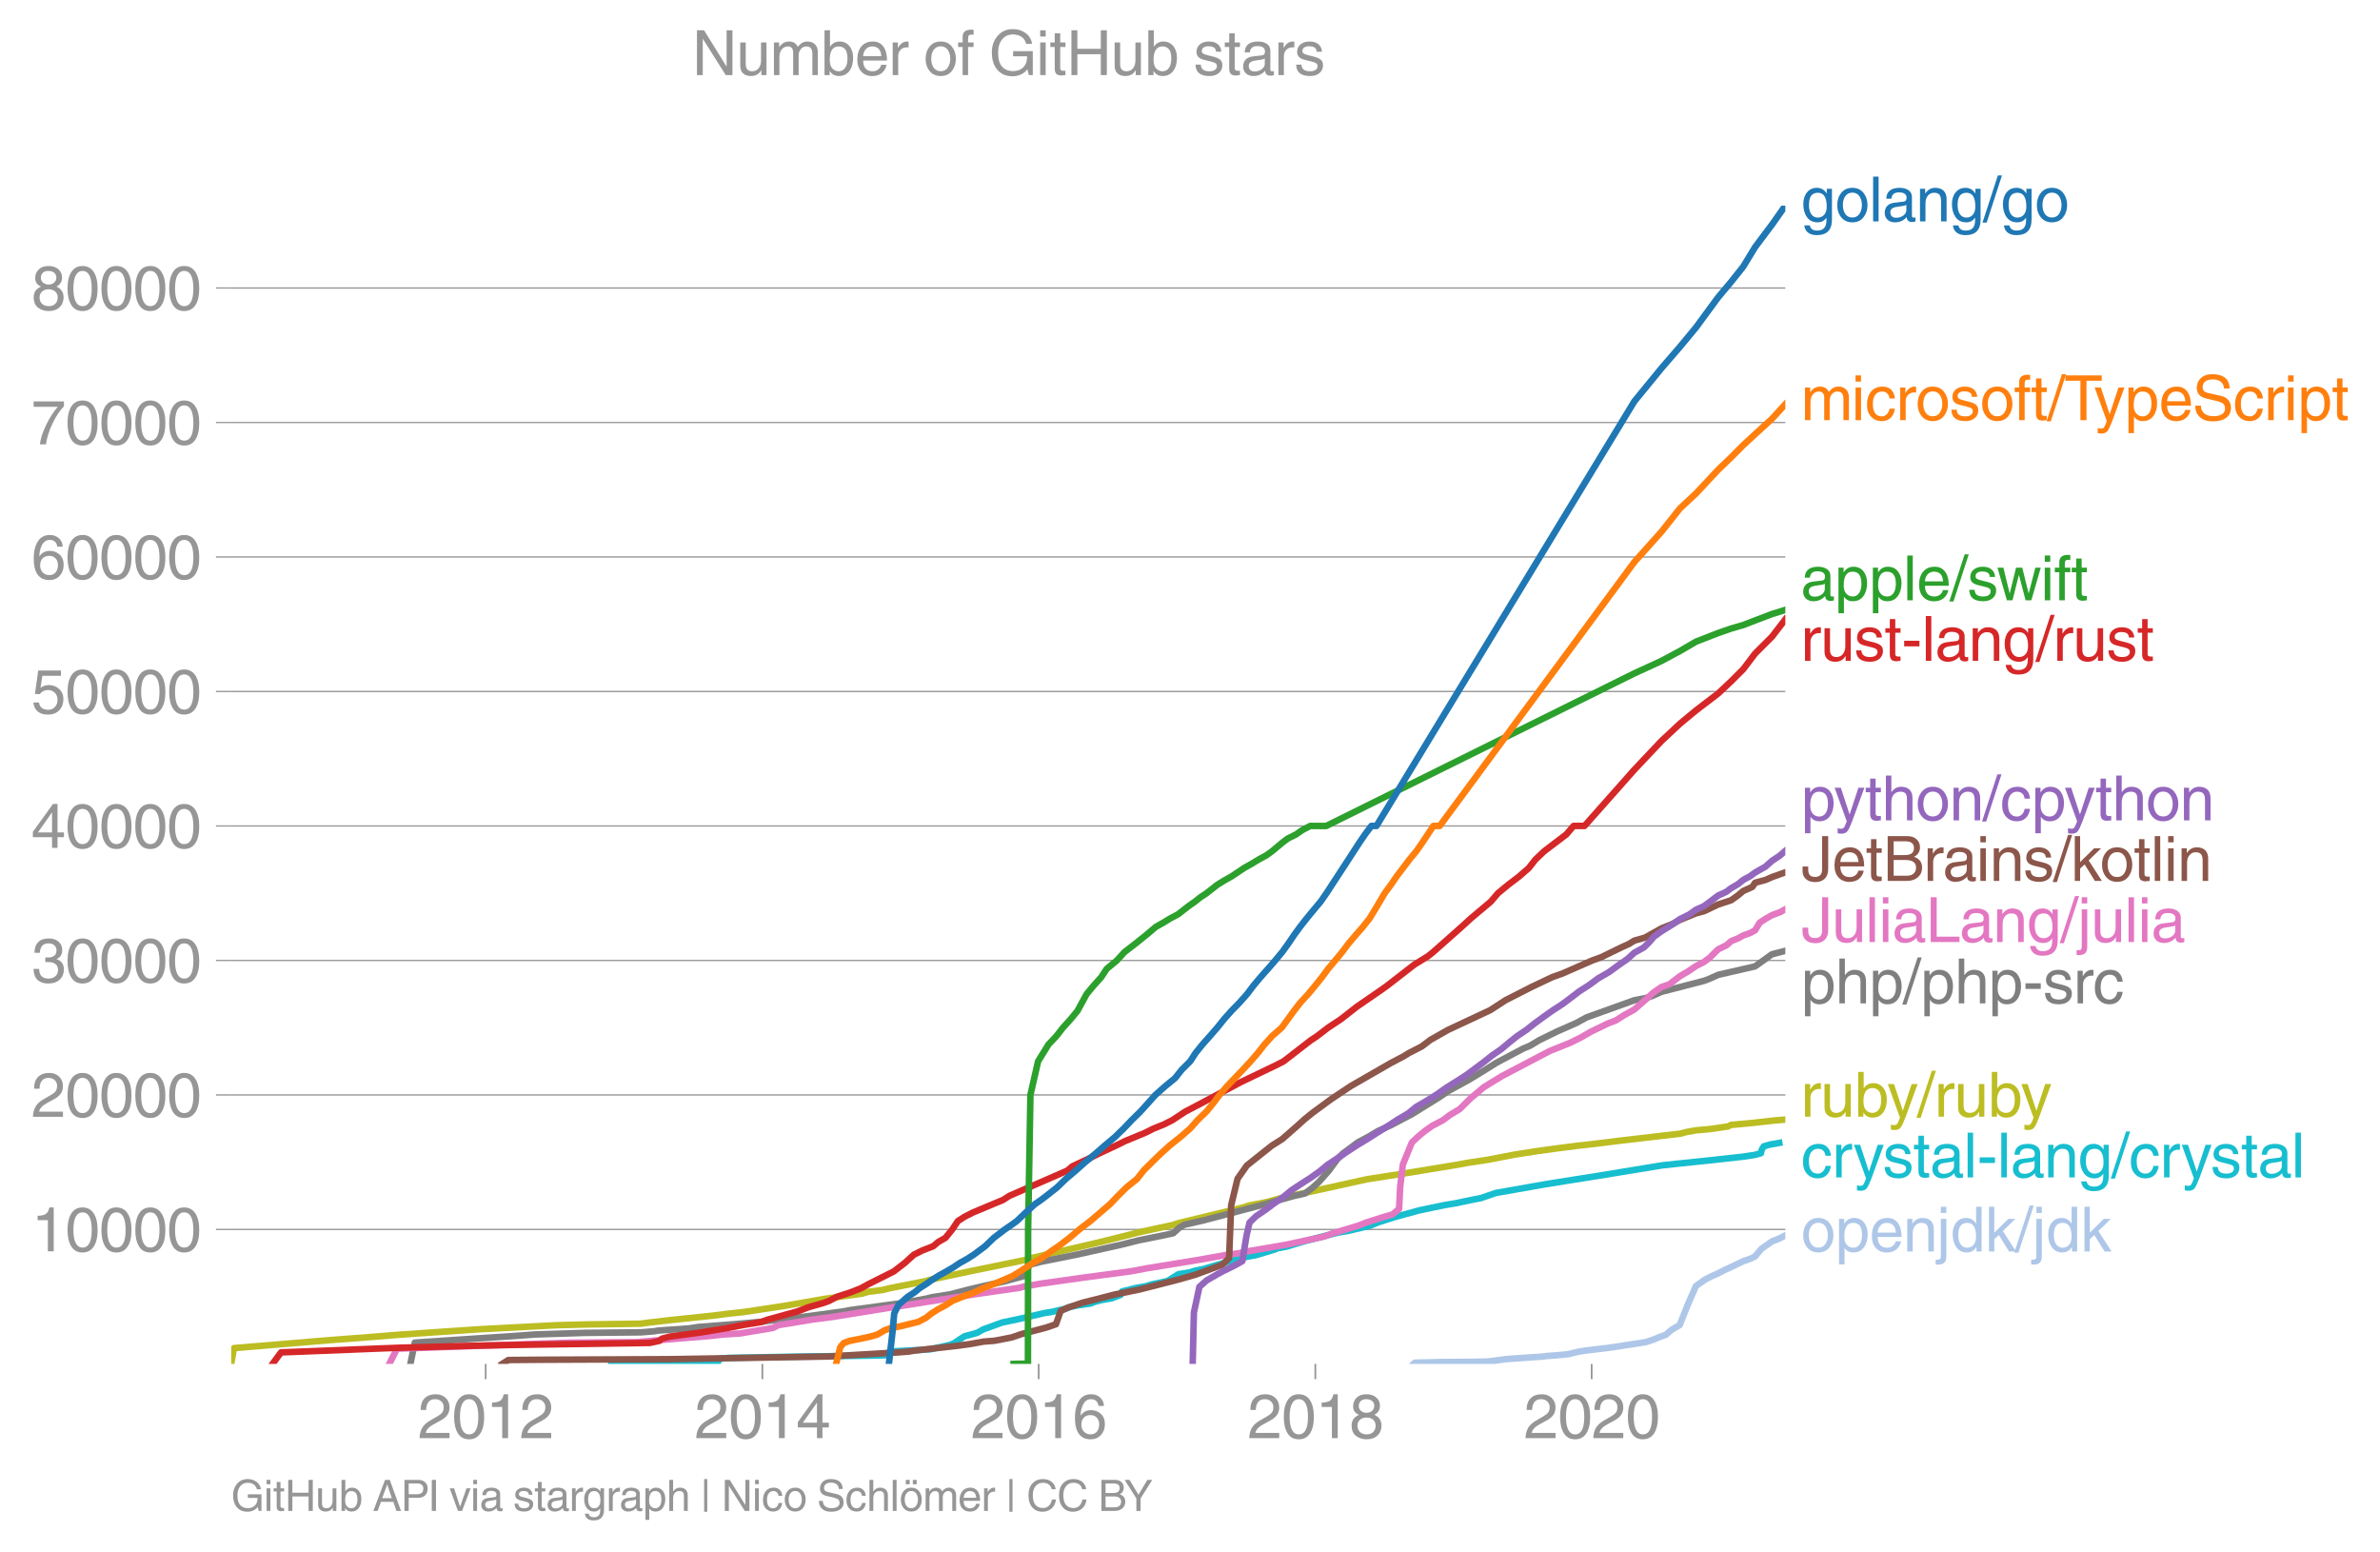 <svg height="475.299" viewBox="0 0 546.893 356.474" width="729.191" xmlns="http://www.w3.org/2000/svg" xmlns:xlink="http://www.w3.org/1999/xlink"><defs><style>*{stroke-linecap:butt;stroke-linejoin:round}</style></defs><g id="figure_1"><path d="M0 356.474h546.893V0H0z" style="fill:none" id="patch_1"/><g id="axes_1"><path d="M53.127 313.361h357.12V47.25H53.127z" style="fill:none" id="patch_2"/><path clip-path="url(#pede89c22ff)" d="m324.828 313.361.31-.278 1.066-.034 1.953-.034 2.464-.07.586-.016 1.337-.003 1.377-.006.911-.01 2.07-.006.654-.01 1.497-.018 1.862-.034 1.053-.037 2.17-.278 2.068-.281 2.048-.14 1.949-.138 1.931-.14 2.224-.141 1.049-.14 1.908-.138 1.651-.14 1.392-.142 2.267-.559 1.778-.278 2.29-.281 2.403-.278 2.02-.281 1.767-.279 1.819-.28 1.852-.279 1.691-.278 1.695-.56 1.316-.559 1.55-.559 1.26-1.118 1.914-1.119 1.77-4.471 1.947-4.471 2.059-1.465 1.41-.732 1.649-.732 1.372-.72 1.595-.72 1.4-.674 1.392-.674 1.582-.54 1.113-.541 1.446-1.734 2.484-1.736 1.689-.68 1.357-.68" style="fill:none;stroke:#aec7e8;stroke-linecap:square;stroke-width:1.5" id="line2d_1"/><g id="matplotlib.axis_1"><g id="xtick_1"><g id="line2d_2"><defs><path d="M0 0v3.5" id="m2a079ce46c" style="stroke:#969696;stroke-width:.4"/></defs><use style="fill:#969696;stroke:#969696;stroke-width:.4" x="111.603" xlink:href="#m2a079ce46c" y="313.361"/></g><g style="fill:#969696" transform="matrix(.14 0 0 -.14 96.032 330.41)" id="text_1"><defs><path d="M281 2888q0 793 409 1202 410 410 1148 410 618 0 1012-375t394-969q0-462-227-780-226-317-667-557l-775-425q-684-375-775-863h2444V0H166q25 634 275 1056t781 728l806 469q322 185 469 383t147 545q0 344-241 578-240 235-650 235-453 0-678-299-225-298-231-807H281z" id="HelveticaWorld-Regular-32" transform="scale(.016)"/><path d="M2719 2188q0 903-239 1354-239 452-702 452-453 0-697-452-243-451-243-1354 0-875 240-1340 241-464 700-464 463 0 702 448 239 449 239 1356zm603 0q0-1107-400-1709-400-601-1144-601-772 0-1156 623-384 624-384 1687 0 1090 393 1701 394 611 1147 611 744 0 1144-608t400-1704z" id="HelveticaWorld-Regular-30" transform="scale(.016)"/><path d="M2297 0h-600v3194H647v447q550 18 818 176 269 158 391 683h441V0z" id="HelveticaWorld-Regular-31" transform="scale(.016)"/></defs><use xlink:href="#HelveticaWorld-Regular-32"/><use x="55.615" xlink:href="#HelveticaWorld-Regular-30"/><use x="111.23" xlink:href="#HelveticaWorld-Regular-31"/><use x="166.846" xlink:href="#HelveticaWorld-Regular-32"/></g></g><g id="xtick_2"><use style="fill:#969696;stroke:#969696;stroke-width:.4" x="175.181" xlink:href="#m2a079ce46c" y="313.361" id="line2d_3"/><g style="fill:#969696" transform="matrix(.14 0 0 -.14 159.61 330.41)" id="text_2"><defs><path d="M678 1581h1447v2041h-12L678 1581zm2010-487V0h-563v1094H159v550l2063 2856h466V1581h659v-487h-659z" id="HelveticaWorld-Regular-34" transform="scale(.016)"/></defs><use xlink:href="#HelveticaWorld-Regular-32"/><use x="55.615" xlink:href="#HelveticaWorld-Regular-30"/><use x="111.23" xlink:href="#HelveticaWorld-Regular-31"/><use x="166.846" xlink:href="#HelveticaWorld-Regular-34"/></g></g><g id="xtick_3"><use style="fill:#969696;stroke:#969696;stroke-width:.4" x="238.673" xlink:href="#m2a079ce46c" y="313.361" id="line2d_4"/><g style="fill:#969696" transform="matrix(.14 0 0 -.14 223.102 330.41)" id="text_3"><defs><path d="M903 1381q0-440 262-719 263-278 685-278 403 0 642 284 239 285 239 748 0 403-236 675t-670 272q-422 0-672-266t-250-716zm1766 1922q-63 344-255 517-192 174-520 174-519 0-791-507-272-506-278-1159l13-12q359 553 1068 553 566 0 988-375t422-1053q0-672-400-1118-400-445-1078-445-782 0-1188 556-406 557-406 1660 0 1062 415 1734 416 672 1247 672 538 0 910-321 372-320 403-876h-550z" id="HelveticaWorld-Regular-36" transform="scale(.016)"/></defs><use xlink:href="#HelveticaWorld-Regular-32"/><use x="55.615" xlink:href="#HelveticaWorld-Regular-30"/><use x="111.23" xlink:href="#HelveticaWorld-Regular-31"/><use x="166.846" xlink:href="#HelveticaWorld-Regular-36"/></g></g><g id="xtick_4"><use style="fill:#969696;stroke:#969696;stroke-width:.4" x="302.251" xlink:href="#m2a079ce46c" y="313.361" id="line2d_5"/><g style="fill:#969696" transform="matrix(.14 0 0 -.14 286.68 330.41)" id="text_4"><defs><path d="M1766 2597q347 0 573 198 227 199 227 527 0 294-218 483-217 189-620 189-359 0-555-199-195-198-195-504 0-328 244-511t544-183zm6-484q-434 0-681-241t-247-591q0-403 250-650t712-247q410 0 655 247t245 657q0 350-245 587-245 238-689 238zm1378 1228q0-678-578-947 397-178 567-471 170-292 170-623 0-641-413-1032-412-390-1112-390-612 0-1076 336T244 1306q0 763 762 1082-609 243-609 875 0 531 361 884t1001 353q641 0 1016-333t375-826z" id="HelveticaWorld-Regular-38" transform="scale(.016)"/></defs><use xlink:href="#HelveticaWorld-Regular-32"/><use x="55.615" xlink:href="#HelveticaWorld-Regular-30"/><use x="111.23" xlink:href="#HelveticaWorld-Regular-31"/><use x="166.846" xlink:href="#HelveticaWorld-Regular-38"/></g></g><g id="xtick_5"><use style="fill:#969696;stroke:#969696;stroke-width:.4" x="365.742" xlink:href="#m2a079ce46c" y="313.361" id="line2d_6"/><g style="fill:#969696" transform="matrix(.14 0 0 -.14 350.172 330.41)" id="text_5"><use xlink:href="#HelveticaWorld-Regular-32"/><use x="55.615" xlink:href="#HelveticaWorld-Regular-30"/><use x="111.23" xlink:href="#HelveticaWorld-Regular-32"/><use x="166.846" xlink:href="#HelveticaWorld-Regular-30"/></g></g></g><g id="matplotlib.axis_2"><g id="ytick_1"><path clip-path="url(#pede89c22ff)" d="M53.127 282.465h357.12" style="fill:none;stroke:#969696;stroke-linecap:square;stroke-width:.3" id="line2d_7"/><g id="line2d_8"><defs><path d="M0 0h-3.5" id="mcdcdd3e021" style="stroke:#969696;stroke-width:.3"/></defs><use style="fill:#969696;stroke:#969696;stroke-width:.3" x="53.127" xlink:href="#mcdcdd3e021" y="282.465"/></g><g style="fill:#969696" transform="matrix(.14 0 0 -.14 7.2 287.49)" id="text_6"><use xlink:href="#HelveticaWorld-Regular-31"/><use x="55.615" xlink:href="#HelveticaWorld-Regular-30"/><use x="111.23" xlink:href="#HelveticaWorld-Regular-30"/><use x="166.846" xlink:href="#HelveticaWorld-Regular-30"/><use x="222.461" xlink:href="#HelveticaWorld-Regular-30"/></g></g><g id="ytick_2"><path clip-path="url(#pede89c22ff)" d="M53.127 251.566h357.12" style="fill:none;stroke:#969696;stroke-linecap:square;stroke-width:.3" id="line2d_9"/><use style="fill:#969696;stroke:#969696;stroke-width:.3" x="53.127" xlink:href="#mcdcdd3e021" y="251.566" id="line2d_10"/><g style="fill:#969696" transform="matrix(.14 0 0 -.14 7.2 256.59)" id="text_7"><use xlink:href="#HelveticaWorld-Regular-32"/><use x="55.615" xlink:href="#HelveticaWorld-Regular-30"/><use x="111.23" xlink:href="#HelveticaWorld-Regular-30"/><use x="166.846" xlink:href="#HelveticaWorld-Regular-30"/><use x="222.461" xlink:href="#HelveticaWorld-Regular-30"/></g></g><g id="ytick_3"><path clip-path="url(#pede89c22ff)" d="M53.127 220.666h357.12" style="fill:none;stroke:#969696;stroke-linecap:square;stroke-width:.3" id="line2d_11"/><use style="fill:#969696;stroke:#969696;stroke-width:.3" x="53.127" xlink:href="#mcdcdd3e021" y="220.666" id="line2d_12"/><g style="fill:#969696" transform="matrix(.14 0 0 -.14 7.2 225.69)" id="text_8"><defs><path d="M1434 2559q141-12 294-12 397 0 626 183 230 183 230 554 0 300-214 505t-617 205q-447 0-655-263-207-262-220-703H325q0 703 369 1087 369 385 1084 385 635 0 1013-327 378-326 378-857 0-685-578-928v-13q750-256 750-1050 0-634-422-1041-422-406-1197-406-634 0-1044 333-409 333-459 1164h581q13-519 256-755 244-236 703-236 444 0 713 247t269 622q0 410-257 619-256 209-793 209-128 0-257-6v484z" id="HelveticaWorld-Regular-33" transform="scale(.016)"/></defs><use xlink:href="#HelveticaWorld-Regular-33"/><use x="55.615" xlink:href="#HelveticaWorld-Regular-30"/><use x="111.23" xlink:href="#HelveticaWorld-Regular-30"/><use x="166.846" xlink:href="#HelveticaWorld-Regular-30"/><use x="222.461" xlink:href="#HelveticaWorld-Regular-30"/></g></g><g id="ytick_4"><path clip-path="url(#pede89c22ff)" d="M53.127 189.767h357.12" style="fill:none;stroke:#969696;stroke-linecap:square;stroke-width:.3" id="line2d_13"/><use style="fill:#969696;stroke:#969696;stroke-width:.3" x="53.127" xlink:href="#mcdcdd3e021" y="189.767" id="line2d_14"/><g style="fill:#969696" transform="matrix(.14 0 0 -.14 7.2 194.791)" id="text_9"><use xlink:href="#HelveticaWorld-Regular-34"/><use x="55.615" xlink:href="#HelveticaWorld-Regular-30"/><use x="111.23" xlink:href="#HelveticaWorld-Regular-30"/><use x="166.846" xlink:href="#HelveticaWorld-Regular-30"/><use x="222.461" xlink:href="#HelveticaWorld-Regular-30"/></g></g><g id="ytick_5"><path clip-path="url(#pede89c22ff)" d="M53.127 158.867h357.12" style="fill:none;stroke:#969696;stroke-linecap:square;stroke-width:.3" id="line2d_15"/><use style="fill:#969696;stroke:#969696;stroke-width:.3" x="53.127" xlink:href="#mcdcdd3e021" y="158.867" id="line2d_16"/><g style="fill:#969696" transform="matrix(.14 0 0 -.14 7.2 163.892)" id="text_10"><defs><path d="M941 2619q372 281 872 281 606 0 1042-403t436-1038q0-690-421-1139-420-448-1179-448-660 0-1041 323-381 324-444 918h582q43-363 284-555t669-192q415 0 681 287 266 288 266 735 0 456-279 731-278 275-718 275-500 0-835-428l-484 25 337 2406h2332v-544H1131L941 2619z" id="HelveticaWorld-Regular-35" transform="scale(.016)"/></defs><use xlink:href="#HelveticaWorld-Regular-35"/><use x="55.615" xlink:href="#HelveticaWorld-Regular-30"/><use x="111.23" xlink:href="#HelveticaWorld-Regular-30"/><use x="166.846" xlink:href="#HelveticaWorld-Regular-30"/><use x="222.461" xlink:href="#HelveticaWorld-Regular-30"/></g></g><g id="ytick_6"><path clip-path="url(#pede89c22ff)" d="M53.127 127.968h357.12" style="fill:none;stroke:#969696;stroke-linecap:square;stroke-width:.3" id="line2d_17"/><use style="fill:#969696;stroke:#969696;stroke-width:.3" x="53.127" xlink:href="#mcdcdd3e021" y="127.968" id="line2d_18"/><g style="fill:#969696" transform="matrix(.14 0 0 -.14 7.2 132.993)" id="text_11"><use xlink:href="#HelveticaWorld-Regular-36"/><use x="55.615" xlink:href="#HelveticaWorld-Regular-30"/><use x="111.23" xlink:href="#HelveticaWorld-Regular-30"/><use x="166.846" xlink:href="#HelveticaWorld-Regular-30"/><use x="222.461" xlink:href="#HelveticaWorld-Regular-30"/></g></g><g id="ytick_7"><path clip-path="url(#pede89c22ff)" d="M53.127 97.069h357.12" style="fill:none;stroke:#969696;stroke-linecap:square;stroke-width:.3" id="line2d_19"/><use style="fill:#969696;stroke:#969696;stroke-width:.3" x="53.127" xlink:href="#mcdcdd3e021" y="97.069" id="line2d_20"/><g style="fill:#969696" transform="matrix(.14 0 0 -.14 7.2 102.093)" id="text_12"><defs><path d="M238 4403h3109v-494q-641-653-1172-1766Q1644 1031 1497 0H878q94 850 622 1954 528 1105 1213 1899H238v550z" id="HelveticaWorld-Regular-37" transform="scale(.016)"/></defs><use xlink:href="#HelveticaWorld-Regular-37"/><use x="55.615" xlink:href="#HelveticaWorld-Regular-30"/><use x="111.23" xlink:href="#HelveticaWorld-Regular-30"/><use x="166.846" xlink:href="#HelveticaWorld-Regular-30"/><use x="222.461" xlink:href="#HelveticaWorld-Regular-30"/></g></g><g id="ytick_8"><path clip-path="url(#pede89c22ff)" d="M53.127 66.17h357.12" style="fill:none;stroke:#969696;stroke-linecap:square;stroke-width:.3" id="line2d_21"/><use style="fill:#969696;stroke:#969696;stroke-width:.3" x="53.127" xlink:href="#mcdcdd3e021" y="66.169" id="line2d_22"/><g style="fill:#969696" transform="matrix(.14 0 0 -.14 7.2 71.194)" id="text_13"><use xlink:href="#HelveticaWorld-Regular-38"/><use x="55.615" xlink:href="#HelveticaWorld-Regular-30"/><use x="111.23" xlink:href="#HelveticaWorld-Regular-30"/><use x="166.846" xlink:href="#HelveticaWorld-Regular-30"/><use x="222.461" xlink:href="#HelveticaWorld-Regular-30"/></g></g></g><path clip-path="url(#pede89c22ff)" d="m140.455 313.358 10.004-.096.329-.098 3.165-.1.131-.148 1.424-.043 9.58-.105.26-.593 1.98-.198 15.742-.287 18.891-.26 1.459-.05.917-.793.566-.1 7.586-.398 1.38-.099 4.38-.989.99-.398 2.38-1.588 2.905-.791 1.414-.795 4.366-1.588 3.776-.79 5.965-1.388 1.405-.201 3.426-.794.988-.396 1.982-.395 2.738-.396 1.04-.398 1.513-.396 2.297-.398 2.083-.794.323-.792 3.213-.794 2.262-.395 1.23-.399 3.74-.794 2.523-1.585 2.571-.396 1.224-.398 1.968-.396 2.65-.794 2.735-.794 3.046-.794 1.404-.399 2.184-.395 3.968-1.19 1.061-.395 2.084-.399 3.939-1.19 7.67-1.983 2.36-.396 5.096-1.192 1.917-.791 3.705-1.19 5.843-1.588 5.729-1.193 2.427-.396 3.773-.794 2.083-.398 3.453-1.187 11.268-1.987 6.156-.988 6.275-.992 14.522-2.38 3.685-.398 7.666-.794 7.149-.794 2.702-.396 1.509-.398.184-.795.48-.794 1.33-.395 2.224-.399h0" style="fill:none;stroke:#17becf;stroke-linecap:square;stroke-width:1.5" id="line2d_23"/><path clip-path="url(#pede89c22ff)" d="m53.127 313.361.633-3.633 21.84-1.817 10.637-.81 4.907-.405 10.24-.704 9.051-.609 17.353-.908 7.263-.186 12.151-.167 1.84-.253 5.331-.606 9.61-1.01 3.134-.405 3.76-.405 9.369-1.415 9.275-1.616 8.64-1.214 1.318-.402 3.236-.405 1.66-.404 8.204-1.62 1.416-.404 9.558-2.018 11.825-2.426 1.282-.404 15.676-3.637 4.89-1.215 4.785-1.21 7.522-1.617 1.189-.405 15.027-3.633 1.149-.405 4.19-.81 2.843-.81 20.208-4.443 5.186-.81 2.654-.404 12.327-2.02 3.389-.607 4.099-.608 6.26-1.211 5.196-.807 4.387-.606 4.762-.608 3.665-.405 6.52-.81 13.459-1.56 1.487-.39 2.155-.389 3.17-.275 4.247-.62.658-.35 4.578-.414 4.855-.544 3.047-.269h0" style="fill:none;stroke:#bcbd22;stroke-linecap:square;stroke-width:1.5" id="line2d_24"/><g style="fill:#1f77b4" transform="matrix(.14 0 0 -.14 413.818 50.866)" id="text_14"><defs><path d="M831 1684q0-615 244-954t659-339q404 0 660 293 256 294 256 832 0 706-224 1064-223 358-679 358-459 0-688-305-228-305-228-949zM3188 191q0-807-388-1203-387-397-1169-397-562 0-895 259T353-409h563q43-244 226-388t530-144q472 0 712 254 241 253 241 821v238h-12Q2297-97 1722-97q-716 0-1094 528T250 1772q0 744 381 1208 382 464 1013 464 634 0 1000-569h12v472h532V191z" id="HelveticaWorld-Regular-67" transform="scale(.016)"/><path d="M813 1678q0-559 253-920t718-361q482 0 732 378t250 903q0 531-250 901-250 371-732 371-446 0-709-349-262-348-262-923zm-575 0q0 747 415 1256 416 510 1131 510 732 0 1144-516 413-515 413-1250 0-737-410-1256Q2522-97 1784-97q-709 0-1128 503-418 503-418 1272z" id="HelveticaWorld-Regular-6f" transform="scale(.016)"/><path d="M984 0H422v4594h562V0z" id="HelveticaWorld-Regular-6c" transform="scale(.016)"/><path d="M2456 1709q-62-65-245-106-183-40-683-106-369-44-542-182-173-137-173-362 0-275 146-428 147-153 469-153 403 0 715 229 313 230 313 558v550zM397 2328q19 566 367 841 349 275 1014 275 531 0 890-241 360-240 360-694V581q0-197 178-197 72 0 185 25V0q-153-63-319-63-288 0-429 123-140 124-146 387Q2016-97 1288-97q-475 0-763 269-287 269-287 700 0 441 250 712 250 272 728 329l993 121q269 41 269 397 0 263-195 403-195 141-592 141-353 0-543-156-189-156-226-491H397z" id="HelveticaWorld-Regular-61" transform="scale(.016)"/><path d="M3150 0h-566v2059q0 475-166 677-165 202-549 202-378 0-632-288-253-287-253-825V0H422v3347h531v-472h13q397 569 1012 569 569 0 870-302 302-301 302-864V0z" id="HelveticaWorld-Regular-6e" transform="scale(.016)"/><path d="M319-122h-428l1575 4838h422L319-122z" id="HelveticaWorld-Regular-2f" transform="scale(.016)"/></defs><use xlink:href="#HelveticaWorld-Regular-67"/><use x="55.908" xlink:href="#HelveticaWorld-Regular-6f"/><use x="111.816" xlink:href="#HelveticaWorld-Regular-6c"/><use x="133.838" xlink:href="#HelveticaWorld-Regular-61"/><use x="188.77" xlink:href="#HelveticaWorld-Regular-6e"/><use x="243.945" xlink:href="#HelveticaWorld-Regular-67"/><use x="299.854" xlink:href="#HelveticaWorld-Regular-2f"/><use x="327.637" xlink:href="#HelveticaWorld-Regular-67"/><use x="383.545" xlink:href="#HelveticaWorld-Regular-6f"/></g><g style="fill:#ff7f0e" transform="matrix(.14 0 0 -.14 413.818 96.536)" id="text_15"><defs><path d="M422 3347h531v-472h13q378 569 1012 569 628 0 891-544 240 294 465 419t557 125q434 0 735-285 302-284 302-843V0h-562v2163q0 390-147 582-147 193-475 193-331 0-560-269-228-269-228-628V0h-562v2316q0 290-135 456-134 166-390 166-403 0-644-300t-241-813V0H422v3347z" id="HelveticaWorld-Regular-6d" transform="scale(.016)"/><path d="M422 3956v638h562v-638H422zM984 0H422v3347h562V0z" id="HelveticaWorld-Regular-69" transform="scale(.016)"/><path d="M2534 2222q-121 716-793 716-416 0-669-333t-253-927q0-647 234-967 235-320 681-320 300 0 519 220t281 573h544q-84-621-439-951T1722-97q-659 0-1081 451-422 452-422 1227 0 850 422 1356 422 507 1184 507 556 0 886-333t367-889h-544z" id="HelveticaWorld-Regular-63" transform="scale(.016)"/><path d="M984 0H422v3347h531v-556h13q365 653 940 653 91 0 147-19v-584h-209q-378 0-619-257-241-256-241-637V0z" id="HelveticaWorld-Regular-72" transform="scale(.016)"/><path d="M2309 2394q-12 300-214 431-201 131-579 131-275 0-471-122-195-121-195-350 0-181 115-267 116-86 501-183l556-140q506-128 723-327 218-198 218-554 0-494-361-802T1638-97Q934-97 573 195q-360 293-367 880h544q13-347 230-516 217-168 651-168 353 0 561 140 208 141 208 391 0 178-135 284-134 107-531 197l-653 160q-397 100-586 298t-189 514q0 494 353 781 354 288 922 288 607 0 930-296 323-295 342-754h-544z" id="HelveticaWorld-Regular-73" transform="scale(.016)"/><path d="M1100 2881V0H538v2881H78v466h460v575q0 378 229 557 230 180 642 180 141 0 254-12v-506q-100 12-229 12-187 0-261-92-73-92-73-298v-416h563v-466h-563z" id="HelveticaWorld-Regular-66" transform="scale(.016)"/><path d="M1100 2881V703q0-128 70-195 71-67 252-67h216V0q-307-44-422-44-353 0-516 169-162 169-162 547v2209H84v466h454v934h562v-934h538v-466h-538z" id="HelveticaWorld-Regular-74" transform="scale(.016)"/><path d="M1625 4044H78v550h3731v-550H2247V0h-622v4044z" id="HelveticaWorld-Regular-54" transform="scale(.016)"/><path d="M2497 3347h612L1913 63q-32-88-63-166-272-725-469-995-197-271-637-271-231 0-378 50v513q159-57 350-57 206 0 301 130 96 130 283 636L56 3347h635l897-2725h12l897 2725z" id="HelveticaWorld-Regular-79" transform="scale(.016)"/><path d="M959 1516q0-538 262-832 263-293 654-293 428 0 665 348 238 349 238 945 0 654-228 954t-687 300q-447 0-676-352-228-352-228-1070zM422 3347h531v-472h13q359 569 1000 569 647 0 1020-471 373-470 373-1201 0-819-381-1344T1888-97q-582 0-891 450h-13v-1678H422v4672z" id="HelveticaWorld-Regular-70" transform="scale(.016)"/><path d="M2719 1941q-44 543-288 770-243 227-647 227-409 0-661-288-251-287-267-709h1863zm537-891q-93-519-509-859-366-288-963-294-703 6-1116 461-412 455-412 1223 0 882 425 1372 425 491 1182 491 678 0 1059-507 381-506 381-1446H856q0-525 244-813 244-287 731-287 344 0 591 207 247 208 272 452h562z" id="HelveticaWorld-Regular-65" transform="scale(.016)"/><path d="M3225 3250q-19 438-327 686-307 248-810 248-507 0-779-208-271-207-271-598 0-209 118-359 119-150 425-222l1313-300q531-116 787-440 257-323 257-788 0-681-500-1036T2138-122q-610 0-962 156-351 157-623 497-272 341-272 953h582q0-512 340-794 341-281 928-281 569 0 886 202t317 573q0 338-189 505t-739 295l-990 232q-494 112-738 392t-244 689q0 619 417 1019 418 400 1165 400 843 0 1301-352 458-351 492-1114h-584z" id="HelveticaWorld-Regular-53" transform="scale(.016)"/></defs><use xlink:href="#HelveticaWorld-Regular-6d"/><use x="83.008" xlink:href="#HelveticaWorld-Regular-69"/><use x="105.029" xlink:href="#HelveticaWorld-Regular-63"/><use x="156.299" xlink:href="#HelveticaWorld-Regular-72"/><use x="187.867" xlink:href="#HelveticaWorld-Regular-6f"/><use x="243.775" xlink:href="#HelveticaWorld-Regular-73"/><use x="293.775" xlink:href="#HelveticaWorld-Regular-6f"/><use x="349.684" xlink:href="#HelveticaWorld-Regular-66"/><use x="377.369" xlink:href="#HelveticaWorld-Regular-74"/><use x="405.055" xlink:href="#HelveticaWorld-Regular-2f"/><use x="432.838" xlink:href="#HelveticaWorld-Regular-54"/><use x="481.33" xlink:href="#HelveticaWorld-Regular-79"/><use x="530.939" xlink:href="#HelveticaWorld-Regular-70"/><use x="587.434" xlink:href="#HelveticaWorld-Regular-65"/><use x="642.854" xlink:href="#HelveticaWorld-Regular-53"/><use x="709.064" xlink:href="#HelveticaWorld-Regular-63"/><use x="760.334" xlink:href="#HelveticaWorld-Regular-72"/><use x="792.902" xlink:href="#HelveticaWorld-Regular-69"/><use x="814.924" xlink:href="#HelveticaWorld-Regular-70"/><use x="871.418" xlink:href="#HelveticaWorld-Regular-74"/></g><g style="fill:#2ca02c" transform="matrix(.14 0 0 -.14 413.818 137.92)" id="text_16"><defs><path d="M1638 0h-575L97 3347h606l641-2631h12l647 2631h635l653-2631h12l678 2631h557L3572 0h-591l-678 2591h-12L1638 0z" id="HelveticaWorld-Regular-77" transform="scale(.016)"/></defs><use xlink:href="#HelveticaWorld-Regular-61"/><use x="54.932" xlink:href="#HelveticaWorld-Regular-70"/><use x="111.426" xlink:href="#HelveticaWorld-Regular-70"/><use x="167.92" xlink:href="#HelveticaWorld-Regular-6c"/><use x="189.941" xlink:href="#HelveticaWorld-Regular-65"/><use x="245.361" xlink:href="#HelveticaWorld-Regular-2f"/><use x="273.145" xlink:href="#HelveticaWorld-Regular-73"/><use x="321.145" xlink:href="#HelveticaWorld-Regular-77"/><use x="393.557" xlink:href="#HelveticaWorld-Regular-69"/><use x="415.578" xlink:href="#HelveticaWorld-Regular-66"/><use x="443.264" xlink:href="#HelveticaWorld-Regular-74"/></g><g style="fill:#d62728" transform="matrix(.14 0 0 -.14 413.818 151.828)" id="text_17"><defs><path d="M391 3347h562V1125q0-369 167-552 168-182 480-182 434 0 678 307 244 308 244 805v1844h562V0h-531v488l-12 12Q2222-97 1478-97q-481 0-784 262-303 263-303 776v2406z" id="HelveticaWorld-Regular-75" transform="scale(.016)"/><path d="M1850 1484H281v575h1569v-575z" id="HelveticaWorld-Regular-2d" transform="scale(.016)"/></defs><use xlink:href="#HelveticaWorld-Regular-72"/><use x="32.568" xlink:href="#HelveticaWorld-Regular-75"/><use x="87.354" xlink:href="#HelveticaWorld-Regular-73"/><use x="137.354" xlink:href="#HelveticaWorld-Regular-74"/><use x="165.039" xlink:href="#HelveticaWorld-Regular-2d"/><use x="198.34" xlink:href="#HelveticaWorld-Regular-6c"/><use x="220.361" xlink:href="#HelveticaWorld-Regular-61"/><use x="275.293" xlink:href="#HelveticaWorld-Regular-6e"/><use x="330.469" xlink:href="#HelveticaWorld-Regular-67"/><use x="386.377" xlink:href="#HelveticaWorld-Regular-2f"/><use x="414.16" xlink:href="#HelveticaWorld-Regular-72"/><use x="446.729" xlink:href="#HelveticaWorld-Regular-75"/><use x="501.514" xlink:href="#HelveticaWorld-Regular-73"/><use x="551.514" xlink:href="#HelveticaWorld-Regular-74"/></g><g style="fill:#9467bd" transform="matrix(.14 0 0 -.14 413.818 188.476)" id="text_18"><defs><path d="M3150 0h-566v2188q0 403-156 576-156 174-509 174-435 0-685-282-250-281-250-831V0H422v4594h562V2900h13q384 544 981 544 550 0 861-288 311-287 311-878V0z" id="HelveticaWorld-Regular-68" transform="scale(.016)"/></defs><use xlink:href="#HelveticaWorld-Regular-70"/><use x="54.494" xlink:href="#HelveticaWorld-Regular-79"/><use x="105.104" xlink:href="#HelveticaWorld-Regular-74"/><use x="132.789" xlink:href="#HelveticaWorld-Regular-68"/><use x="187.965" xlink:href="#HelveticaWorld-Regular-6f"/><use x="243.873" xlink:href="#HelveticaWorld-Regular-6e"/><use x="299.049" xlink:href="#HelveticaWorld-Regular-2f"/><use x="326.832" xlink:href="#HelveticaWorld-Regular-63"/><use x="378.102" xlink:href="#HelveticaWorld-Regular-70"/><use x="432.596" xlink:href="#HelveticaWorld-Regular-79"/><use x="483.205" xlink:href="#HelveticaWorld-Regular-74"/><use x="510.891" xlink:href="#HelveticaWorld-Regular-68"/><use x="566.066" xlink:href="#HelveticaWorld-Regular-6f"/><use x="621.975" xlink:href="#HelveticaWorld-Regular-6e"/></g><g style="fill:#8c564b" transform="matrix(.14 0 0 -.14 413.818 202.39)" id="text_19"><defs><path d="M753 1478v-312q0-372 164-565 164-192 527-192 378 0 557 198 180 199 180 596v3391h622V1241q0-660-350-1012-350-351-975-351-615 0-961 314-345 314-345 839v447h581z" id="HelveticaWorld-Regular-4a" transform="scale(.016)"/><path d="M519 4594h2015q594 0 947-322t353-834q0-310-155-565-154-254-460-395 428-162 629-431 202-269 202-691 0-593-428-975Q3194 0 2491 0H519v4594zm612-4063h1325q488 0 731 226 244 227 244 612 0 390-272 582-271 193-803 193H1131V531zm0 2119h1128q494 0 724 179 230 180 230 562 0 328-218 500-217 172-729 172H1131V2650z" id="HelveticaWorld-Regular-42" transform="scale(.016)"/><path d="M3200 0h-722L1434 1691l-468-422V0H422v4594h544V1931l1440 1416h716L1844 2100 3200 0z" id="HelveticaWorld-Regular-6b" transform="scale(.016)"/></defs><use xlink:href="#HelveticaWorld-Regular-4a"/><use x="51.074" xlink:href="#HelveticaWorld-Regular-65"/><use x="106.494" xlink:href="#HelveticaWorld-Regular-74"/><use x="134.18" xlink:href="#HelveticaWorld-Regular-42"/><use x="201.367" xlink:href="#HelveticaWorld-Regular-72"/><use x="232.936" xlink:href="#HelveticaWorld-Regular-61"/><use x="287.867" xlink:href="#HelveticaWorld-Regular-69"/><use x="309.889" xlink:href="#HelveticaWorld-Regular-6e"/><use x="365.064" xlink:href="#HelveticaWorld-Regular-73"/><use x="415.064" xlink:href="#HelveticaWorld-Regular-2f"/><use x="442.848" xlink:href="#HelveticaWorld-Regular-6b"/><use x="490.473" xlink:href="#HelveticaWorld-Regular-6f"/><use x="546.381" xlink:href="#HelveticaWorld-Regular-74"/><use x="574.066" xlink:href="#HelveticaWorld-Regular-6c"/><use x="596.088" xlink:href="#HelveticaWorld-Regular-69"/><use x="618.109" xlink:href="#HelveticaWorld-Regular-6e"/></g><g style="fill:#e377c2" transform="matrix(.14 0 0 -.14 413.818 216.432)" id="text_20"><defs><path d="M1131 550h2338V0H519v4594h612V550z" id="HelveticaWorld-Regular-4c" transform="scale(.016)"/><path d="M984 3956H422v638h562v-638zm0-4450q0-478-227-664-226-186-629-186-115 0-237 19v487H38q237 0 310 71 74 70 74 339v3775h562V-494z" id="HelveticaWorld-Regular-6a" transform="scale(.016)"/></defs><use xlink:href="#HelveticaWorld-Regular-4a"/><use x="51.074" xlink:href="#HelveticaWorld-Regular-75"/><use x="105.859" xlink:href="#HelveticaWorld-Regular-6c"/><use x="127.881" xlink:href="#HelveticaWorld-Regular-69"/><use x="149.902" xlink:href="#HelveticaWorld-Regular-61"/><use x="204.834" xlink:href="#HelveticaWorld-Regular-4c"/><use x="260.449" xlink:href="#HelveticaWorld-Regular-61"/><use x="315.381" xlink:href="#HelveticaWorld-Regular-6e"/><use x="370.557" xlink:href="#HelveticaWorld-Regular-67"/><use x="426.465" xlink:href="#HelveticaWorld-Regular-2f"/><use x="454.248" xlink:href="#HelveticaWorld-Regular-6a"/><use x="476.27" xlink:href="#HelveticaWorld-Regular-75"/><use x="531.055" xlink:href="#HelveticaWorld-Regular-6c"/><use x="553.076" xlink:href="#HelveticaWorld-Regular-69"/><use x="575.098" xlink:href="#HelveticaWorld-Regular-61"/></g><g style="fill:#7f7f7f" transform="matrix(.14 0 0 -.14 413.818 230.524)" id="text_21"><use xlink:href="#HelveticaWorld-Regular-70"/><use x="56.494" xlink:href="#HelveticaWorld-Regular-68"/><use x="111.67" xlink:href="#HelveticaWorld-Regular-70"/><use x="168.164" xlink:href="#HelveticaWorld-Regular-2f"/><use x="195.947" xlink:href="#HelveticaWorld-Regular-70"/><use x="252.441" xlink:href="#HelveticaWorld-Regular-68"/><use x="307.617" xlink:href="#HelveticaWorld-Regular-70"/><use x="364.111" xlink:href="#HelveticaWorld-Regular-2d"/><use x="397.412" xlink:href="#HelveticaWorld-Regular-73"/><use x="447.412" xlink:href="#HelveticaWorld-Regular-72"/><use x="478.98" xlink:href="#HelveticaWorld-Regular-63"/></g><g style="fill:#bcbd22" transform="matrix(.14 0 0 -.14 413.818 256.562)" id="text_22"><defs><path d="M2778 1684q0 672-238 963-237 291-677 291-447-7-676-349-228-342-228-989 0-659 275-934t641-275q416 0 659 342 244 342 244 951zM422 0v4594h562V2925h13q359 519 969 519 625 0 1009-464t384-1208q0-838-388-1354Q2584-97 1888-97q-613 0-922 513h-13V0H422z" id="HelveticaWorld-Regular-62" transform="scale(.016)"/></defs><use xlink:href="#HelveticaWorld-Regular-72"/><use x="32.568" xlink:href="#HelveticaWorld-Regular-75"/><use x="87.354" xlink:href="#HelveticaWorld-Regular-62"/><use x="141.848" xlink:href="#HelveticaWorld-Regular-79"/><use x="191.457" xlink:href="#HelveticaWorld-Regular-2f"/><use x="219.24" xlink:href="#HelveticaWorld-Regular-72"/><use x="251.809" xlink:href="#HelveticaWorld-Regular-75"/><use x="306.594" xlink:href="#HelveticaWorld-Regular-62"/><use x="361.088" xlink:href="#HelveticaWorld-Regular-79"/></g><g style="fill:#17becf" transform="matrix(.14 0 0 -.14 413.818 270.518)" id="text_23"><use xlink:href="#HelveticaWorld-Regular-63"/><use x="51.27" xlink:href="#HelveticaWorld-Regular-72"/><use x="86.213" xlink:href="#HelveticaWorld-Regular-79"/><use x="134.322" xlink:href="#HelveticaWorld-Regular-73"/><use x="184.322" xlink:href="#HelveticaWorld-Regular-74"/><use x="212.008" xlink:href="#HelveticaWorld-Regular-61"/><use x="266.939" xlink:href="#HelveticaWorld-Regular-6c"/><use x="288.961" xlink:href="#HelveticaWorld-Regular-2d"/><use x="322.262" xlink:href="#HelveticaWorld-Regular-6c"/><use x="344.283" xlink:href="#HelveticaWorld-Regular-61"/><use x="399.215" xlink:href="#HelveticaWorld-Regular-6e"/><use x="454.391" xlink:href="#HelveticaWorld-Regular-67"/><use x="510.299" xlink:href="#HelveticaWorld-Regular-2f"/><use x="538.082" xlink:href="#HelveticaWorld-Regular-63"/><use x="589.352" xlink:href="#HelveticaWorld-Regular-72"/><use x="624.295" xlink:href="#HelveticaWorld-Regular-79"/><use x="672.404" xlink:href="#HelveticaWorld-Regular-73"/><use x="722.404" xlink:href="#HelveticaWorld-Regular-74"/><use x="750.09" xlink:href="#HelveticaWorld-Regular-61"/><use x="805.021" xlink:href="#HelveticaWorld-Regular-6c"/></g><g style="fill:#aec7e8" transform="matrix(.14 0 0 -.14 413.818 287.537)" id="text_24"><defs><path d="M838 1684q0-621 246-957 247-336 657-336 390 0 652 287 263 288 263 838 0 706-224 1064-223 358-679 358-434 0-675-285-240-284-240-969zM3225 0h-531v459h-13Q2363-97 1716-97q-697 0-1079 531-381 532-381 1338 0 744 378 1208 379 464 1016 464 628 0 1000-569l13 38v1681h562V0z" id="HelveticaWorld-Regular-64" transform="scale(.016)"/></defs><use xlink:href="#HelveticaWorld-Regular-6f"/><use x="55.908" xlink:href="#HelveticaWorld-Regular-70"/><use x="112.402" xlink:href="#HelveticaWorld-Regular-65"/><use x="167.822" xlink:href="#HelveticaWorld-Regular-6e"/><use x="222.998" xlink:href="#HelveticaWorld-Regular-6a"/><use x="245.02" xlink:href="#HelveticaWorld-Regular-64"/><use x="302.002" xlink:href="#HelveticaWorld-Regular-6b"/><use x="352.002" xlink:href="#HelveticaWorld-Regular-2f"/><use x="379.785" xlink:href="#HelveticaWorld-Regular-6a"/><use x="401.807" xlink:href="#HelveticaWorld-Regular-64"/><use x="458.789" xlink:href="#HelveticaWorld-Regular-6b"/></g><g style="fill:#969696" transform="matrix(.097 0 0 -.097 53.127 347.135)" id="text_25"><defs><path d="M2463 2456h2018V0h-403l-150 594q-294-375-691-546-396-170-824-170-691 0-1155 301-464 302-721 833-256 532-256 1326 0 990 589 1684t1586 694q744 0 1300-416 557-416 647-1100h-600q-109 453-462 709-353 257-916 257-678 0-1091-511-412-511-412-1352 0-978 409-1436 410-458 1119-458 463 0 783 183t492 497q172 314 172 836H2463v531z" id="HelveticaWorld-Regular-47" transform="scale(.016)"/><path d="M4153 0h-622v2144H1131V0H519v4594h612V2694h2400v1900h622V0z" id="HelveticaWorld-Regular-48" transform="scale(.016)"/><path d="m2816 1888-678 2021h-13l-737-2021h1428zm-1619-550L716 0H78l1728 4594h703L4172 0h-678l-453 1338H1197z" id="HelveticaWorld-Regular-41" transform="scale(.016)"/><path d="M1141 2472h1234q466 0 700 204 234 205 234 621 0 372-225 569t-684 197H1141V2472zm0-2472H519v4594h2065q616 0 991-358t375-933q0-597-363-980-362-382-1003-382H1141V0z" id="HelveticaWorld-Regular-50" transform="scale(.016)"/><path d="M1141 0H519v4594h622V0z" id="HelveticaWorld-Regular-49" transform="scale(.016)"/><path d="M2522 3347h616L1863 0h-604L38 3347h653l872-2725h12l947 2725z" id="HelveticaWorld-Regular-76" transform="scale(.016)"/><path d="M603 4716h466V-122H603v4838z" id="HelveticaWorld-Regular-7c" transform="scale(.016)"/><path d="M3559 4594h600V0h-690L1125 3713h-12V0H519v4594h728L3547 884h12v3710z" id="HelveticaWorld-Regular-4e" transform="scale(.016)"/><path d="M813 1678q0-559 253-920t718-361q482 0 732 378t250 903q0 531-250 901-250 371-732 371-446 0-709-349-262-348-262-923zm-575 0q0 747 415 1256 416 510 1131 510 732 0 1144-516 413-515 413-1250 0-737-410-1256Q2522-97 1784-97q-709 0-1128 503-418 503-418 1272zm2351 2266h-575v650h575v-650zm-1038 0H976v650h575v-650z" id="HelveticaWorld-Regular-f6" transform="scale(.016)"/><path d="M3713 3213q-104 468-434 710-329 243-854 243-678 0-1091-493-412-492-412-1329 0-969 390-1443 391-473 1132-473 487 0 838 323 352 324 474 940h603q-121-885-671-1349T2350-122q-941 0-1505 647T281 2322q0 1109 589 1751 589 643 1555 643 800 0 1297-413 497-412 591-1090h-600z" id="HelveticaWorld-Regular-43" transform="scale(.016)"/><path d="M2388 0h-622v1850L31 4594h725l1319-2206 1316 2206h731L2388 1850V0z" id="HelveticaWorld-Regular-59" transform="scale(.016)"/></defs><use xlink:href="#HelveticaWorld-Regular-47"/><use x="77.1" xlink:href="#HelveticaWorld-Regular-69"/><use x="99.121" xlink:href="#HelveticaWorld-Regular-74"/><use x="126.807" xlink:href="#HelveticaWorld-Regular-48"/><use x="199.805" xlink:href="#HelveticaWorld-Regular-75"/><use x="254.59" xlink:href="#HelveticaWorld-Regular-62"/><use x="311.084" xlink:href="#HelveticaWorld-Regular-20"/><use x="335.498" xlink:href="#HelveticaWorld-Regular-41"/><use x="402.197" xlink:href="#HelveticaWorld-Regular-50"/><use x="466.846" xlink:href="#HelveticaWorld-Regular-49"/><use x="492.627" xlink:href="#HelveticaWorld-Regular-20"/><use x="517.041" xlink:href="#HelveticaWorld-Regular-76"/><use x="566.65" xlink:href="#HelveticaWorld-Regular-69"/><use x="588.672" xlink:href="#HelveticaWorld-Regular-61"/><use x="643.604" xlink:href="#HelveticaWorld-Regular-20"/><use x="668.018" xlink:href="#HelveticaWorld-Regular-73"/><use x="718.018" xlink:href="#HelveticaWorld-Regular-74"/><use x="745.703" xlink:href="#HelveticaWorld-Regular-61"/><use x="800.635" xlink:href="#HelveticaWorld-Regular-72"/><use x="832.203" xlink:href="#HelveticaWorld-Regular-67"/><use x="888.111" xlink:href="#HelveticaWorld-Regular-72"/><use x="919.68" xlink:href="#HelveticaWorld-Regular-61"/><use x="974.611" xlink:href="#HelveticaWorld-Regular-70"/><use x="1031.105" xlink:href="#HelveticaWorld-Regular-68"/><use x="1086.281" xlink:href="#HelveticaWorld-Regular-20"/><use x="1110.695" xlink:href="#HelveticaWorld-Regular-7c"/><use x="1136.672" xlink:href="#HelveticaWorld-Regular-20"/><use x="1161.086" xlink:href="#HelveticaWorld-Regular-4e"/><use x="1234.182" xlink:href="#HelveticaWorld-Regular-69"/><use x="1256.203" xlink:href="#HelveticaWorld-Regular-63"/><use x="1307.473" xlink:href="#HelveticaWorld-Regular-6f"/><use x="1363.381" xlink:href="#HelveticaWorld-Regular-20"/><use x="1387.795" xlink:href="#HelveticaWorld-Regular-53"/><use x="1454.006" xlink:href="#HelveticaWorld-Regular-63"/><use x="1505.275" xlink:href="#HelveticaWorld-Regular-68"/><use x="1560.451" xlink:href="#HelveticaWorld-Regular-6c"/><use x="1582.473" xlink:href="#HelveticaWorld-Regular-f6"/><use x="1638.381" xlink:href="#HelveticaWorld-Regular-6d"/><use x="1721.389" xlink:href="#HelveticaWorld-Regular-65"/><use x="1776.809" xlink:href="#HelveticaWorld-Regular-72"/><use x="1809.377" xlink:href="#HelveticaWorld-Regular-20"/><use x="1833.791" xlink:href="#HelveticaWorld-Regular-7c"/><use x="1859.768" xlink:href="#HelveticaWorld-Regular-20"/><use x="1884.182" xlink:href="#HelveticaWorld-Regular-43"/><use x="1956.496" xlink:href="#HelveticaWorld-Regular-43"/><use x="2028.811" xlink:href="#HelveticaWorld-Regular-20"/><use x="2053.225" xlink:href="#HelveticaWorld-Regular-42"/><use x="2116.037" xlink:href="#HelveticaWorld-Regular-59"/></g><g style="fill:#969696" transform="matrix(.14 0 0 -.14 158.992 17.25)" id="text_26"><use xlink:href="#HelveticaWorld-Regular-4e"/><use x="73.096" xlink:href="#HelveticaWorld-Regular-75"/><use x="127.881" xlink:href="#HelveticaWorld-Regular-6d"/><use x="210.889" xlink:href="#HelveticaWorld-Regular-62"/><use x="267.383" xlink:href="#HelveticaWorld-Regular-65"/><use x="322.803" xlink:href="#HelveticaWorld-Regular-72"/><use x="355.371" xlink:href="#HelveticaWorld-Regular-20"/><use x="379.785" xlink:href="#HelveticaWorld-Regular-6f"/><use x="435.693" xlink:href="#HelveticaWorld-Regular-66"/><use x="463.379" xlink:href="#HelveticaWorld-Regular-20"/><use x="487.793" xlink:href="#HelveticaWorld-Regular-47"/><use x="564.893" xlink:href="#HelveticaWorld-Regular-69"/><use x="586.914" xlink:href="#HelveticaWorld-Regular-74"/><use x="614.6" xlink:href="#HelveticaWorld-Regular-48"/><use x="687.598" xlink:href="#HelveticaWorld-Regular-75"/><use x="742.383" xlink:href="#HelveticaWorld-Regular-62"/><use x="798.877" xlink:href="#HelveticaWorld-Regular-20"/><use x="823.291" xlink:href="#HelveticaWorld-Regular-73"/><use x="873.291" xlink:href="#HelveticaWorld-Regular-74"/><use x="900.977" xlink:href="#HelveticaWorld-Regular-61"/><use x="955.908" xlink:href="#HelveticaWorld-Regular-72"/><use x="988.477" xlink:href="#HelveticaWorld-Regular-73"/></g><path clip-path="url(#pede89c22ff)" d="m94.302 313.361 1.012-4.891 17.061-1.14 5.092-.328 5.49-.405 11.509-.367 12.87-.124 2.999-.247.954-.164 6.98-.488 2.175-.328 8.29-.651 5.52-.489 9.965-1.143 9.615-1.304 1.704-.327 12.118-1.632 5.212-.98 1.343-.327 4.164-.652 3.731-.98 4.102-.979 4.51-.98 4.748-1.303.63-.656.116-1.303.618-.652 2.52-.652 8.132-1.629 10.25-2.286 3.913-.98 4.883-.98 3.07-.651 1.433-1.307 1.129-.652 4.313-.977 13.641-3.593 6.888-1.956 2.847-.655 1.743-1.304 1.436-1.307 2.317-2.608 1.915-2.611 1.255-1.304 3.51-2.611 2.452-1.307 2.193-1.304 2.914-1.307 4.96-2.611 6.299-3.915 1.902-1.307 4.777-2.611 4.28-2.611 2.06-1.304 6.152-3.263 1.571-.655 2.18-1.304 4.01-1.96 4.45-1.958 2.395-1.304 10.927-3.918 2.513-.482 1.557-.486 2.174-.97 9.817-2.54 1.182-.454 2.022-.908 8.472-1.944 3.906-2.79 3.055-.785h0" style="fill:none;stroke:#7f7f7f;stroke-linecap:square;stroke-width:1.5" id="line2d_25"/><path clip-path="url(#pede89c22ff)" d="m89.45 313.361 1.775-3.497 39.59-1.39 16.278-.121.04-.08 9.363-.792 6.06-.479 3.651-.395 3.825-.241 7.592-1.273 1.233-.637 7.774-1.273 4.806-.633 5.932-.955 5.903-.955 21.098-3.337 9.942-1.434 1.129-.318 3.754-.637 8.986-1.273 11.87-1.588 3.343-.636 11.732-1.91 7.151-1.273 2.483-.318 1.276-.315 9.335-1.592 8.897-1.91 1.651-.636 6.336-1.906 1.56-.637 3.964-1.273 2.232-.637 1.474-1.273.258-5.089.609-5.089 2.083-5.089 1.356-1.27 1.523-1.273 1.79-1.273 2.435-1.273 1.712-1.27 2.133-1.273 2.578-2.546 3.04-2.543 4.175-2.546 10.904-5.723 4.743-1.91 2.556-1.273 2.205-1.273 3.949-1.91 1.7-.636 2.01-1.273 2.3-1.273 2.956-2.586 1.418-1.295 1.875-1.295 1.818-.62 2.438-1.873 1.945-1.143 1.684-1.144 1.88-.97 1.305-.97 1.952-1.94 1.932-.934 1.037-.933 1.634-.655 1.165-.655 1.654-.593 1.063-.594 1.046-1.74 1.315-.87 1.546-.872 1.804-.674 1.234-.676h0" style="fill:none;stroke:#e377c2;stroke-linecap:square;stroke-width:1.5" id="line2d_26"/><path clip-path="url(#pede89c22ff)" d="m115.406 313.361 1.4-.896 7.709-.062 29.197-.13 36.626-.617 14.705-.856 3.857-.284 1.068-.192 5.079-.569 5.067-.571 2.733-.38 3.176-.569 2.488-.191 3.933-.76 2.212-.758 5.77-1.52 2.219-.76 1.07-3.04 1.616-.757 3.371-1.14 3.05-.76 4.435-1.141 5.639-1.14 8.907-2.277 3.988-1.14 6.16-2.281 1.549-1.52.478-12.156 1.467-6.078 2.135-3.037 5.728-4.558 2.408-1.52 3.464-3.04 1.673-1.518 1.888-1.52 4.14-3.04 4.548-3.038 9.248-5.318 2.897-1.52 1.23-.76 2.964-1.52 2-1.518 4.018-2.28 6.5-3.038 3.245-1.52 3.512-2.28 5.965-3.038 4.815-2.28 2.169-.76 6.943-3.04 2.089-.76 4.676-2.281 1.69-.76 1.23-.76 2.466-.705 3.775-2.116 2.457-.977 1.797-.976 3.646-1.496 1.919-.51 3.207-1.532 2.964-.961 1.502-1.066 1.3-1.07 2.096-.945.616-.945 2.435-.659 1.475-.658 3.039-1.078h0" style="fill:none;stroke:#8c564b;stroke-linecap:square;stroke-width:1.5" id="line2d_27"/><path clip-path="url(#pede89c22ff)" d="m274.065 313.361.278-11.81 1.267-5.904 1.66-1.474 2.57-1.477 1.376-.739 1.54-.738 1.443-.739 1.277-.738.964-5.905.69-2.95 1.523-1.478 2.178-1.477 1.963-1.474 2.14-1.477 1.764-1.477 2.228-1.477 2.31-1.477 2.062-1.477 1.777-1.477 2.238-1.477 2.185-1.474 2.245-1.477 2.444-1.477 2.316-1.477 2.366-1.474 2.235-1.477 2.507-1.477 1.797-1.477 2.534-1.473 2.344-1.477 2.081-1.477 2.366-1.477 2.297-1.474 1.976-1.477 1.98-1.477 1.863-1.477 2.133-1.474 1.757-1.477 1.844-1.477 2.19-1.477 1.869-1.474 2.021-1.477 2.08-1.477 2.282-1.477 1.966-1.474 1.924-1.477 2.312-1.477 1.984-1.477 2.56-1.477 2.008-1.477 2.14-1.477 1.63-1.477 2.223-1.233 1.248-1.236 1.05-1.233 1.725-1.236 2.262-1.396 1.99-1.397 2.149-1.066 1.488-1.066 1.828-.819 1.128-.819 2.165-1.637 1.845-.84 1.128-.844 1.622-.955 1.181-.955 1.552-.847 1.167-.846 2.379-1.35 1.527-1.354 1.712-1.13 1.323-1.135" style="fill:none;stroke:#9467bd;stroke-linecap:square;stroke-width:1.5" id="line2d_28"/><path clip-path="url(#pede89c22ff)" d="m62.624 313.361 1.952-2.65 6.297-.242 15.06-.602 6.345-.241 16.171-.424 9.842-.21 31.012-.454 2.233-.482.544-.485 1.788-.482 7.228-.964 5.83-.967 3.779-.723 4.382-.727 1.171-.482 6.998-1.93 2.52-.965 3.42-.967 1.314-.482 1.859-.967 2.991-.964 2.48-.967 1.748-.965 5.777-2.898 2.508-1.931 2.14-1.931 1.939-.964 2.48-.968 1.144-.964 1.677-.967 1.566-1.931 1.294-1.931 1.505-.964 1.888-.967 4.612-1.932 2.334-.964 1.512-.967 13.307-5.793 1.118-.965 4.082-1.93 1.92-.968 4.14-1.931 1.955-.964 4.669-1.931 1.932-.968 2.394-.964 1.912-.967 2.925-1.931 3.684-1.931 9.016-4.827 8.045-3.862 1.898-.967 6.237-4.827 1.464-.967 2.508-1.931 2.924-1.931 3.705-2.896 5.61-3.862 1.351-.967 6.225-4.827 3.138-1.93 1.208-.968 6.537-5.794 2.112-1.93 4.59-3.863 1.656-1.932 2.338-1.93 2.534-1.932 2.21-1.931 1.506-1.931 2.044-1.932 5.078-3.862 1.651-1.931h2.513l11.45-12.916 6.248-6.619 4.251-3.97 3.65-3.02 5.119-3.911 2.966-2.784 2.8-2.8 2.716-3.584 3.907-3.909 3.04-3.952h0" style="fill:none;stroke:#d62728;stroke-linecap:square;stroke-width:1.5" id="line2d_29"/><path clip-path="url(#pede89c22ff)" d="m232.916 313.361.79-.027 2.505-.031V311.433l.002-1.931.004-3.862.011-7.725.022-15.45.527-30.9 1.76-7.724 2.383-3.863 1.827-1.93 1.505-1.932 1.752-1.931 1.587-1.932 2.104-3.862 1.598-1.931 1.743-1.931 1.27-1.932 2.338-1.93 1.756-1.932 2.508-1.931 2.409-1.931 2.289-1.932 1.72-.964 1.581-.967 1.824-.964 1.233-.967 1.244-.964 1.378-.967 1.215-.964 1.454-.968 2.47-1.93 1.562-.965 1.707-.967 1.46-.964 1.436-.967 1.721-.964 1.593-.967 1.772-.964 1.344-.968 2.305-1.93 1.286-.965 1.926-.967 1.372-.964 1.854-.967H304.746l70.804-35.056 6.248-2.867 4.251-2.28 3.65-2.133 5.119-1.993 2.966-1.028 2.8-.81 2.716-1.05 3.907-1.484 3.04-.945" style="fill:none;stroke:#2ca02c;stroke-linecap:square;stroke-width:1.5" id="line2d_30"/><path clip-path="url(#pede89c22ff)" d="m192.128 313.361.955-3.859.823-.964 1.392-.482 2.475-.485 2.207-.482 1.639-.482 1.635-.967 1.346-.482 2.473-.482 1.913-.482 2.019-.486 1.804-.964 1.228-.967 1.508-.964 1.8-.967 1.507-.964 2.367-.967 2.605-.964 2.06-.967 2.432-.965 2.344-.967 2.158-.964 1.554-.967 1.477-.964 1.437-.967 1.823-.964 1.355-.967 1.307-.964 1.448-.968 2.535-1.93 2.27-1.932 2.53-1.931 2.249-1.931 2.255-1.932 1.84-1.93 1.95-1.932 2.408-1.931 1.521-1.931 1.932-1.932 1.981-1.93 2.139-1.932 2.42-1.931 2.218-1.932 1.707-1.93 2.016-1.932 1.586-1.931 1.448-1.931 1.678-1.932 1.837-1.93 1.847-1.932 1.793-1.931 1.674-1.931 1.515-1.932 1.741-1.93 2.206-1.932 1.41-1.931 1.415-1.932 1.488-1.93 1.785-1.932 1.599-1.931 1.552-1.931 1.427-1.932 1.63-1.93 1.592-1.932 1.447-1.931 1.646-1.931 1.684-1.932 1.532-1.93 1.178-1.932 2.295-3.863 1.42-1.93 1.317-1.932 1.475-1.931 1.457-1.931 1.597-1.932 1.35-1.93 2.565-3.863h1.457l44.717-60.631 6.248-6.977 4.251-5.361 3.65-3.393 5.119-5.475 2.966-2.837 2.8-2.818 2.716-2.506 3.907-3.566 3.04-3.328" style="fill:none;stroke:#ff7f0e;stroke-linecap:square;stroke-width:1.5" id="line2d_31"/><path clip-path="url(#pede89c22ff)" d="m204.256 313.361.875-7.721.344-3.863.952-1.931 2.167-1.931 1.512-.964 1.178-.967 1.515-.965 1.374-.967 1.517-.964 1.752-.967 1.643-.964 1.439-.967 1.724-.964 1.512-.967 2.605-1.932 2-1.93 2.535-1.932 1.415-.964 1.343-.967 2.026-1.931 2.108-1.932 1.398-.964 1.278-.967 2.436-1.931 1.995-1.931 2.286-1.931 2.168-1.932 2.34-1.93 2.211-1.932 2.311-1.931 1.99-1.932 1.838-1.93 1.971-1.932 1.752-1.931 1.731-1.931 2.18-1.932 2.341-1.93 1.536-1.932 1.939-1.931 1.255-1.931 1.563-1.932 1.717-1.93 1.68-1.932 1.551-1.931 1.716-1.932 1.886-1.93 1.711-1.932 1.458-1.931 1.618-1.931 1.721-1.932 1.667-1.93 1.61-1.932 1.39-1.931 1.306-1.931 1.407-1.932 1.51-1.93 1.597-1.932 1.615-1.931 1.343-1.932 2.517-3.862 2.522-3.862 2.501-3.863 1.322-1.931 1.444-1.931H316.292l59.258-97.55 6.248-7.635 4.251-4.922 3.65-4.403 5.119-6.959 2.966-3.535 2.8-3.52 2.716-4.467 3.907-5.204 3.04-4.323" style="fill:none;stroke:#1f77b4;stroke-linecap:square;stroke-width:1.5" id="line2d_32"/></g></g><defs><clipPath id="pede89c22ff"><path d="M53.127 47.249h357.12v266.112H53.127z"/></clipPath></defs></svg>